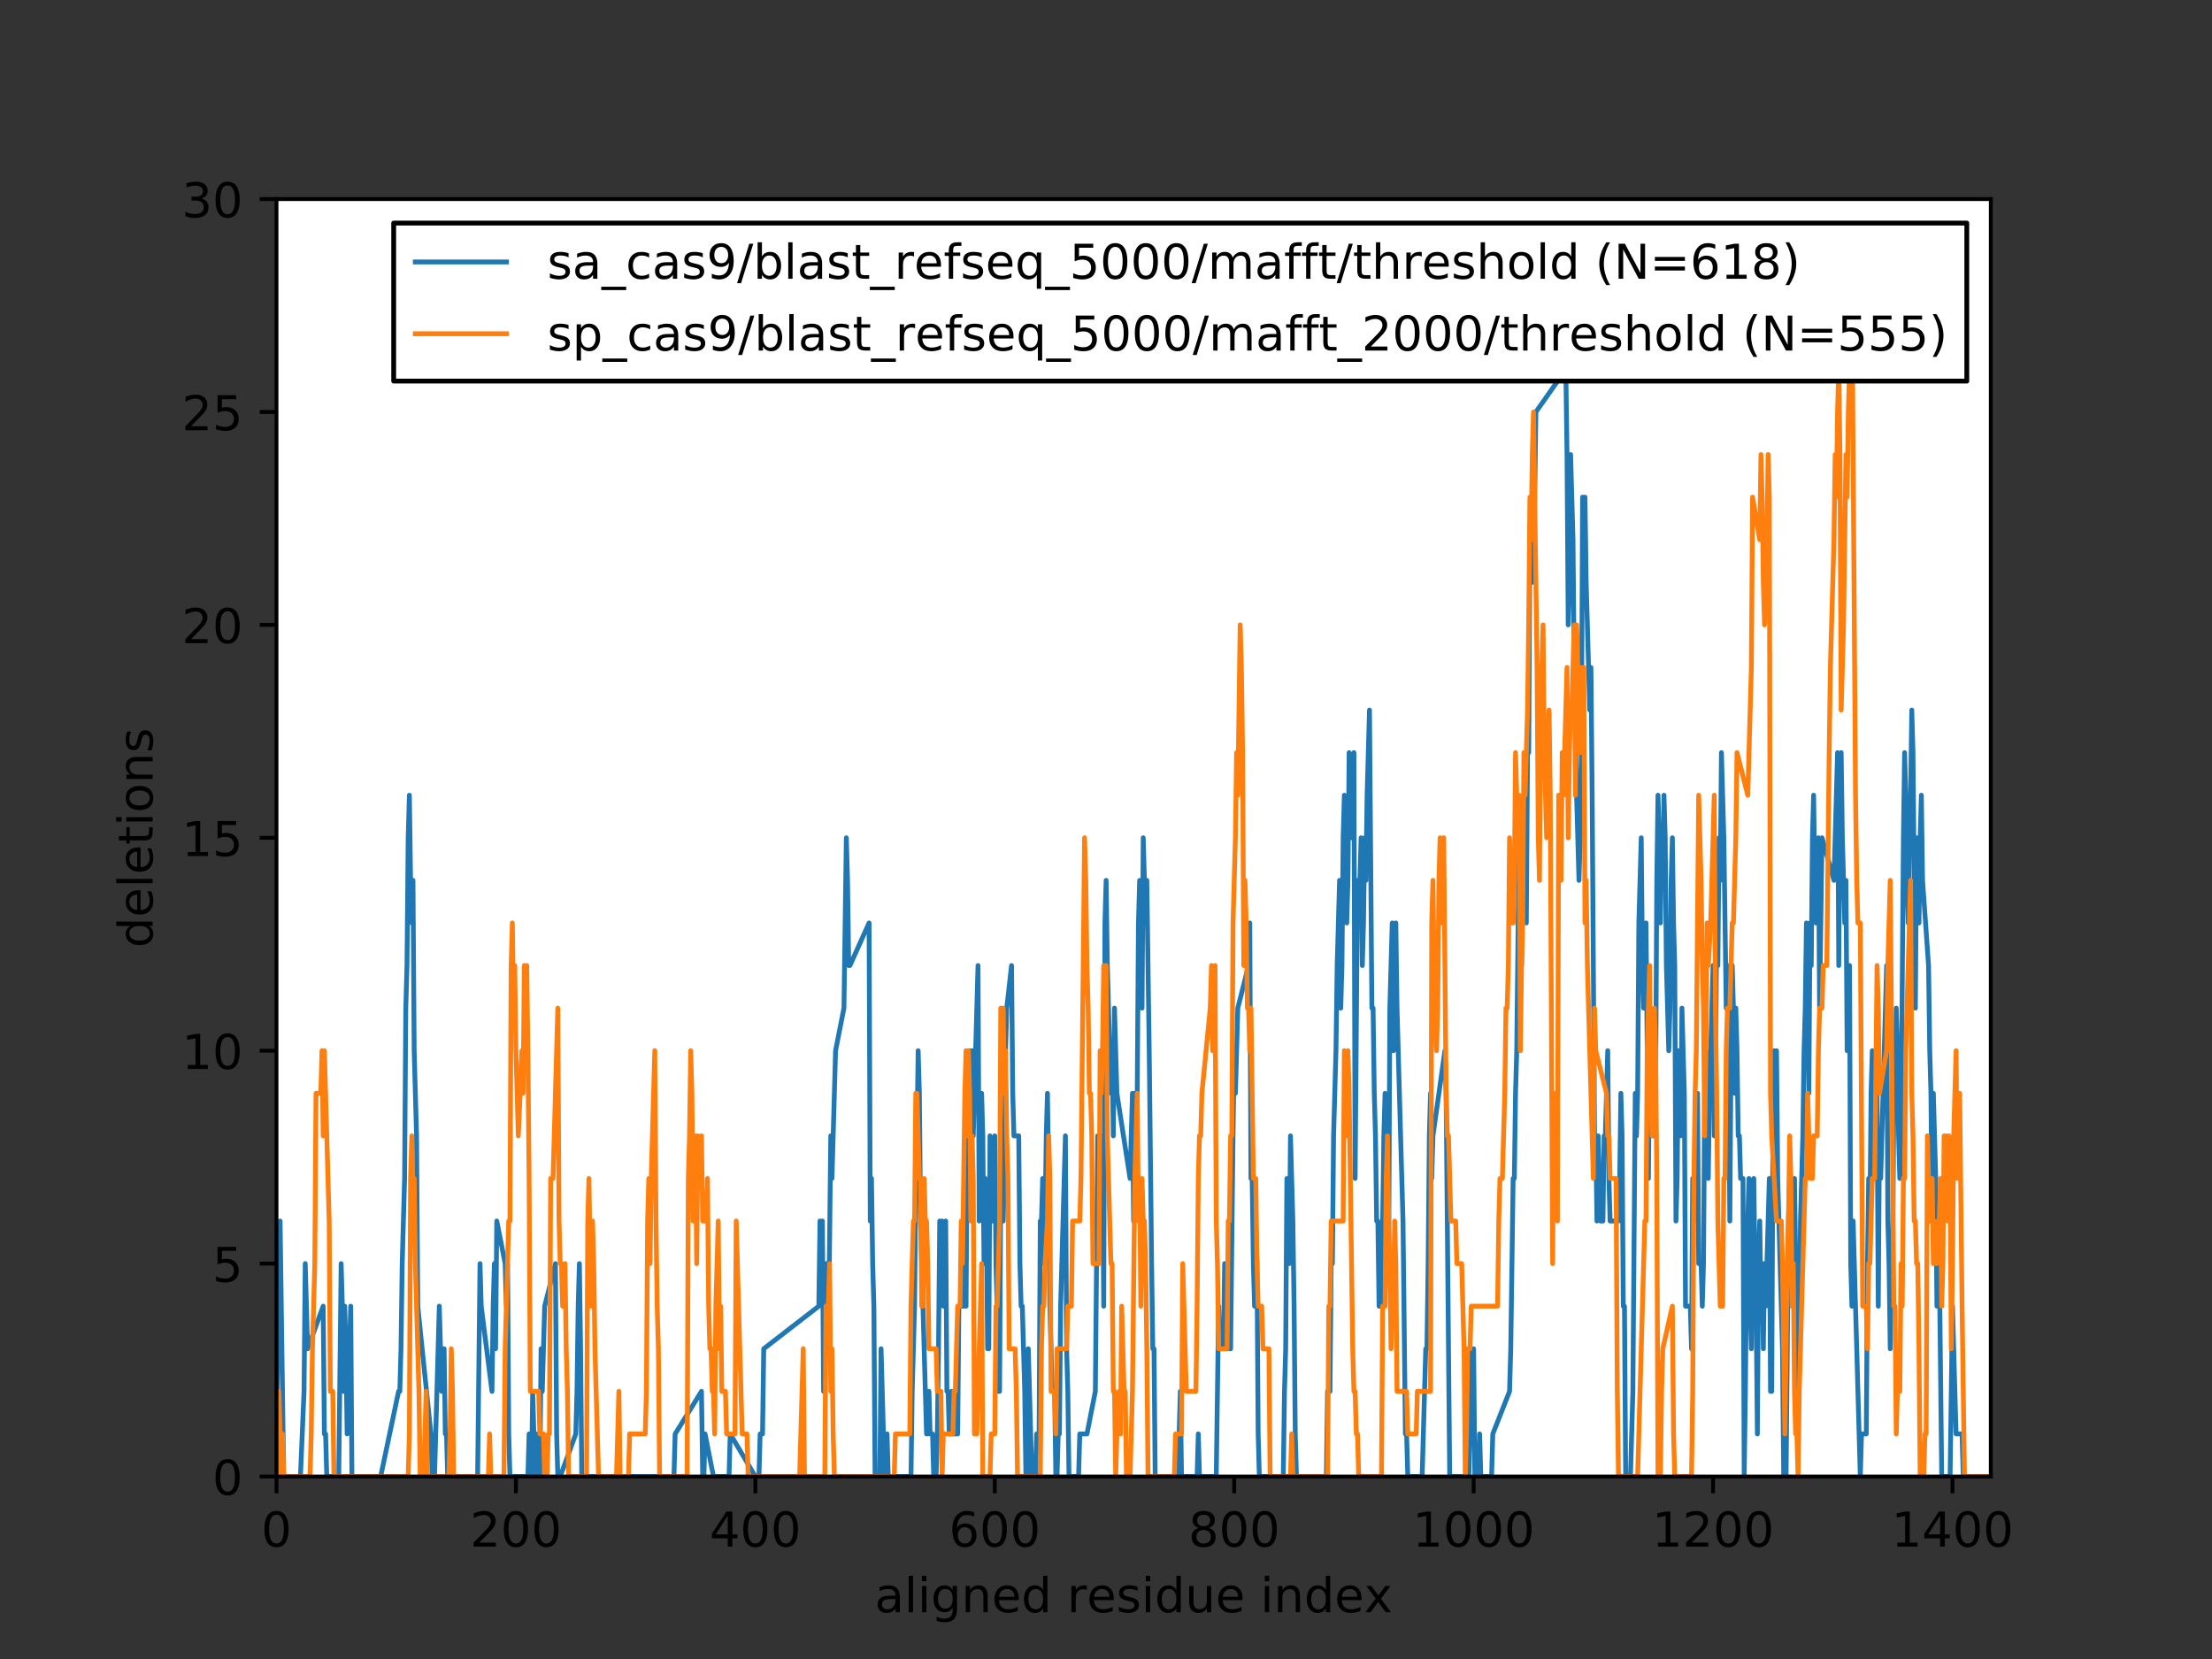 <?xml version="1.0" encoding="utf-8" standalone="no"?>
<!DOCTYPE svg PUBLIC "-//W3C//DTD SVG 1.1//EN"
  "http://www.w3.org/Graphics/SVG/1.1/DTD/svg11.dtd">
<!-- Created with matplotlib (https://matplotlib.org/) -->
<svg height="345.6pt" version="1.1" viewBox="0 0 460.8 345.6" width="460.8pt" xmlns="http://www.w3.org/2000/svg" xmlns:xlink="http://www.w3.org/1999/xlink">
 <rect x="0" y="0" width="460.8" height="345.6" fill="#333333" stroke="none"/>
 <defs>
  <style type="text/css">
*{stroke-linecap:butt;stroke-linejoin:round;}
  </style>
 </defs>
 <g id="figure_1">
  <g id="patch_1">
   <path d="M 0 345.6 
L 460.8 345.6 
L 460.8 0 
L 0 0 
z
" style="fill:none;"/>
  </g>
  <g id="axes_1">
   <g id="patch_2">
    <path d="M 57.6 307.584 
L 414.72 307.584 
L 414.72 41.472 
L 57.6 41.472 
z
" style="fill:#ffffff;"/>
   </g>
   <g id="matplotlib.axis_1">
    <g id="xtick_1">
     <g id="line2d_1">
      <defs>
       <path d="M 0 0 
L 0 3.5 
" id="m2dc55428b0" style="stroke:#000000;stroke-width:0.8;"/>
      </defs>
      <g>
       <use style="stroke:#000000;stroke-width:0.8;" x="57.6" xlink:href="#m2dc55428b0" y="307.584"/>
      </g>
     </g>
     <g id="text_1">
      <!-- 0 -->
      <defs>
       <path d="M 31.781 66.406 
Q 24.172 66.406 20.328 58.906 
Q 16.5 51.422 16.5 36.375 
Q 16.5 21.391 20.328 13.891 
Q 24.172 6.391 31.781 6.391 
Q 39.453 6.391 43.281 13.891 
Q 47.125 21.391 47.125 36.375 
Q 47.125 51.422 43.281 58.906 
Q 39.453 66.406 31.781 66.406 
z
M 31.781 74.219 
Q 44.047 74.219 50.516 64.516 
Q 56.984 54.828 56.984 36.375 
Q 56.984 17.969 50.516 8.266 
Q 44.047 -1.422 31.781 -1.422 
Q 19.531 -1.422 13.062 8.266 
Q 6.594 17.969 6.594 36.375 
Q 6.594 54.828 13.062 64.516 
Q 19.531 74.219 31.781 74.219 
z
" id="DejaVuSans-48"/>
      </defs>
      <g transform="translate(54.419 322.182)scale(0.1 -0.1)">
       <use xlink:href="#DejaVuSans-48"/>
      </g>
     </g>
    </g>
    <g id="xtick_2">
     <g id="line2d_2">
      <g>
       <use style="stroke:#000000;stroke-width:0.8;" x="107.477" xlink:href="#m2dc55428b0" y="307.584"/>
      </g>
     </g>
     <g id="text_2">
      <!-- 200 -->
      <defs>
       <path d="M 19.188 8.297 
L 53.609 8.297 
L 53.609 0 
L 7.328 0 
L 7.328 8.297 
Q 12.938 14.109 22.625 23.891 
Q 32.328 33.688 34.812 36.531 
Q 39.547 41.844 41.422 45.531 
Q 43.312 49.219 43.312 52.781 
Q 43.312 58.594 39.234 62.25 
Q 35.156 65.922 28.609 65.922 
Q 23.969 65.922 18.812 64.312 
Q 13.672 62.703 7.812 59.422 
L 7.812 69.391 
Q 13.766 71.781 18.938 73 
Q 24.125 74.219 28.422 74.219 
Q 39.75 74.219 46.484 68.547 
Q 53.219 62.891 53.219 53.422 
Q 53.219 48.922 51.531 44.891 
Q 49.859 40.875 45.406 35.406 
Q 44.188 33.984 37.641 27.219 
Q 31.109 20.453 19.188 8.297 
z
" id="DejaVuSans-50"/>
      </defs>
      <g transform="translate(97.933 322.182)scale(0.1 -0.1)">
       <use xlink:href="#DejaVuSans-50"/>
       <use x="63.623" xlink:href="#DejaVuSans-48"/>
       <use x="127.246" xlink:href="#DejaVuSans-48"/>
      </g>
     </g>
    </g>
    <g id="xtick_3">
     <g id="line2d_3">
      <g>
       <use style="stroke:#000000;stroke-width:0.8;" x="157.354" xlink:href="#m2dc55428b0" y="307.584"/>
      </g>
     </g>
     <g id="text_3">
      <!-- 400 -->
      <defs>
       <path d="M 37.797 64.312 
L 12.891 25.391 
L 37.797 25.391 
z
M 35.203 72.906 
L 47.609 72.906 
L 47.609 25.391 
L 58.016 25.391 
L 58.016 17.188 
L 47.609 17.188 
L 47.609 0 
L 37.797 0 
L 37.797 17.188 
L 4.891 17.188 
L 4.891 26.703 
z
" id="DejaVuSans-52"/>
      </defs>
      <g transform="translate(147.81 322.182)scale(0.1 -0.1)">
       <use xlink:href="#DejaVuSans-52"/>
       <use x="63.623" xlink:href="#DejaVuSans-48"/>
       <use x="127.246" xlink:href="#DejaVuSans-48"/>
      </g>
     </g>
    </g>
    <g id="xtick_4">
     <g id="line2d_4">
      <g>
       <use style="stroke:#000000;stroke-width:0.8;" x="207.231" xlink:href="#m2dc55428b0" y="307.584"/>
      </g>
     </g>
     <g id="text_4">
      <!-- 600 -->
      <defs>
       <path d="M 33.016 40.375 
Q 26.375 40.375 22.484 35.828 
Q 18.609 31.297 18.609 23.391 
Q 18.609 15.531 22.484 10.953 
Q 26.375 6.391 33.016 6.391 
Q 39.656 6.391 43.531 10.953 
Q 47.406 15.531 47.406 23.391 
Q 47.406 31.297 43.531 35.828 
Q 39.656 40.375 33.016 40.375 
z
M 52.594 71.297 
L 52.594 62.312 
Q 48.875 64.062 45.094 64.984 
Q 41.312 65.922 37.594 65.922 
Q 27.828 65.922 22.672 59.328 
Q 17.531 52.734 16.797 39.406 
Q 19.672 43.656 24.016 45.922 
Q 28.375 48.188 33.594 48.188 
Q 44.578 48.188 50.953 41.516 
Q 57.328 34.859 57.328 23.391 
Q 57.328 12.156 50.688 5.359 
Q 44.047 -1.422 33.016 -1.422 
Q 20.359 -1.422 13.672 8.266 
Q 6.984 17.969 6.984 36.375 
Q 6.984 53.656 15.188 63.938 
Q 23.391 74.219 37.203 74.219 
Q 40.922 74.219 44.703 73.484 
Q 48.484 72.75 52.594 71.297 
z
" id="DejaVuSans-54"/>
      </defs>
      <g transform="translate(197.688 322.182)scale(0.1 -0.1)">
       <use xlink:href="#DejaVuSans-54"/>
       <use x="63.623" xlink:href="#DejaVuSans-48"/>
       <use x="127.246" xlink:href="#DejaVuSans-48"/>
      </g>
     </g>
    </g>
    <g id="xtick_5">
     <g id="line2d_5">
      <g>
       <use style="stroke:#000000;stroke-width:0.8;" x="257.108" xlink:href="#m2dc55428b0" y="307.584"/>
      </g>
     </g>
     <g id="text_5">
      <!-- 800 -->
      <defs>
       <path d="M 31.781 34.625 
Q 24.75 34.625 20.719 30.859 
Q 16.703 27.094 16.703 20.516 
Q 16.703 13.922 20.719 10.156 
Q 24.75 6.391 31.781 6.391 
Q 38.812 6.391 42.859 10.172 
Q 46.922 13.969 46.922 20.516 
Q 46.922 27.094 42.891 30.859 
Q 38.875 34.625 31.781 34.625 
z
M 21.922 38.812 
Q 15.578 40.375 12.031 44.719 
Q 8.5 49.078 8.5 55.328 
Q 8.5 64.062 14.719 69.141 
Q 20.953 74.219 31.781 74.219 
Q 42.672 74.219 48.875 69.141 
Q 55.078 64.062 55.078 55.328 
Q 55.078 49.078 51.531 44.719 
Q 48 40.375 41.703 38.812 
Q 48.828 37.156 52.797 32.312 
Q 56.781 27.484 56.781 20.516 
Q 56.781 9.906 50.312 4.234 
Q 43.844 -1.422 31.781 -1.422 
Q 19.734 -1.422 13.25 4.234 
Q 6.781 9.906 6.781 20.516 
Q 6.781 27.484 10.781 32.312 
Q 14.797 37.156 21.922 38.812 
z
M 18.312 54.391 
Q 18.312 48.734 21.844 45.562 
Q 25.391 42.391 31.781 42.391 
Q 38.141 42.391 41.719 45.562 
Q 45.312 48.734 45.312 54.391 
Q 45.312 60.062 41.719 63.234 
Q 38.141 66.406 31.781 66.406 
Q 25.391 66.406 21.844 63.234 
Q 18.312 60.062 18.312 54.391 
z
" id="DejaVuSans-56"/>
      </defs>
      <g transform="translate(247.565 322.182)scale(0.1 -0.1)">
       <use xlink:href="#DejaVuSans-56"/>
       <use x="63.623" xlink:href="#DejaVuSans-48"/>
       <use x="127.246" xlink:href="#DejaVuSans-48"/>
      </g>
     </g>
    </g>
    <g id="xtick_6">
     <g id="line2d_6">
      <g>
       <use style="stroke:#000000;stroke-width:0.8;" x="306.985" xlink:href="#m2dc55428b0" y="307.584"/>
      </g>
     </g>
     <g id="text_6">
      <!-- 1000 -->
      <defs>
       <path d="M 12.406 8.297 
L 28.516 8.297 
L 28.516 63.922 
L 10.984 60.406 
L 10.984 69.391 
L 28.422 72.906 
L 38.281 72.906 
L 38.281 8.297 
L 54.391 8.297 
L 54.391 0 
L 12.406 0 
z
" id="DejaVuSans-49"/>
      </defs>
      <g transform="translate(294.26 322.182)scale(0.1 -0.1)">
       <use xlink:href="#DejaVuSans-49"/>
       <use x="63.623" xlink:href="#DejaVuSans-48"/>
       <use x="127.246" xlink:href="#DejaVuSans-48"/>
       <use x="190.869" xlink:href="#DejaVuSans-48"/>
      </g>
     </g>
    </g>
    <g id="xtick_7">
     <g id="line2d_7">
      <g>
       <use style="stroke:#000000;stroke-width:0.8;" x="356.863" xlink:href="#m2dc55428b0" y="307.584"/>
      </g>
     </g>
     <g id="text_7">
      <!-- 1200 -->
      <g transform="translate(344.138 322.182)scale(0.1 -0.1)">
       <use xlink:href="#DejaVuSans-49"/>
       <use x="63.623" xlink:href="#DejaVuSans-50"/>
       <use x="127.246" xlink:href="#DejaVuSans-48"/>
       <use x="190.869" xlink:href="#DejaVuSans-48"/>
      </g>
     </g>
    </g>
    <g id="xtick_8">
     <g id="line2d_8">
      <g>
       <use style="stroke:#000000;stroke-width:0.8;" x="406.74" xlink:href="#m2dc55428b0" y="307.584"/>
      </g>
     </g>
     <g id="text_8">
      <!-- 1400 -->
      <g transform="translate(394.015 322.182)scale(0.1 -0.1)">
       <use xlink:href="#DejaVuSans-49"/>
       <use x="63.623" xlink:href="#DejaVuSans-52"/>
       <use x="127.246" xlink:href="#DejaVuSans-48"/>
       <use x="190.869" xlink:href="#DejaVuSans-48"/>
      </g>
     </g>
    </g>
    <g id="text_9">
     <!-- aligned residue index -->
     <defs>
      <path d="M 34.281 27.484 
Q 23.391 27.484 19.188 25 
Q 14.984 22.516 14.984 16.5 
Q 14.984 11.719 18.141 8.906 
Q 21.297 6.109 26.703 6.109 
Q 34.188 6.109 38.703 11.406 
Q 43.219 16.703 43.219 25.484 
L 43.219 27.484 
z
M 52.203 31.203 
L 52.203 0 
L 43.219 0 
L 43.219 8.297 
Q 40.141 3.328 35.547 0.953 
Q 30.953 -1.422 24.312 -1.422 
Q 15.922 -1.422 10.953 3.297 
Q 6 8.016 6 15.922 
Q 6 25.141 12.172 29.828 
Q 18.359 34.516 30.609 34.516 
L 43.219 34.516 
L 43.219 35.406 
Q 43.219 41.609 39.141 45 
Q 35.062 48.391 27.688 48.391 
Q 23 48.391 18.547 47.266 
Q 14.109 46.141 10.016 43.891 
L 10.016 52.203 
Q 14.938 54.109 19.578 55.047 
Q 24.219 56 28.609 56 
Q 40.484 56 46.344 49.844 
Q 52.203 43.703 52.203 31.203 
z
" id="DejaVuSans-97"/>
      <path d="M 9.422 75.984 
L 18.406 75.984 
L 18.406 0 
L 9.422 0 
z
" id="DejaVuSans-108"/>
      <path d="M 9.422 54.688 
L 18.406 54.688 
L 18.406 0 
L 9.422 0 
z
M 9.422 75.984 
L 18.406 75.984 
L 18.406 64.594 
L 9.422 64.594 
z
" id="DejaVuSans-105"/>
      <path d="M 45.406 27.984 
Q 45.406 37.75 41.375 43.109 
Q 37.359 48.484 30.078 48.484 
Q 22.859 48.484 18.828 43.109 
Q 14.797 37.75 14.797 27.984 
Q 14.797 18.266 18.828 12.891 
Q 22.859 7.516 30.078 7.516 
Q 37.359 7.516 41.375 12.891 
Q 45.406 18.266 45.406 27.984 
z
M 54.391 6.781 
Q 54.391 -7.172 48.188 -13.984 
Q 42 -20.797 29.203 -20.797 
Q 24.469 -20.797 20.266 -20.094 
Q 16.062 -19.391 12.109 -17.922 
L 12.109 -9.188 
Q 16.062 -11.328 19.922 -12.344 
Q 23.781 -13.375 27.781 -13.375 
Q 36.625 -13.375 41.016 -8.766 
Q 45.406 -4.156 45.406 5.172 
L 45.406 9.625 
Q 42.625 4.781 38.281 2.391 
Q 33.938 0 27.875 0 
Q 17.828 0 11.672 7.656 
Q 5.516 15.328 5.516 27.984 
Q 5.516 40.672 11.672 48.328 
Q 17.828 56 27.875 56 
Q 33.938 56 38.281 53.609 
Q 42.625 51.219 45.406 46.391 
L 45.406 54.688 
L 54.391 54.688 
z
" id="DejaVuSans-103"/>
      <path d="M 54.891 33.016 
L 54.891 0 
L 45.906 0 
L 45.906 32.719 
Q 45.906 40.484 42.875 44.328 
Q 39.844 48.188 33.797 48.188 
Q 26.516 48.188 22.312 43.547 
Q 18.109 38.922 18.109 30.906 
L 18.109 0 
L 9.078 0 
L 9.078 54.688 
L 18.109 54.688 
L 18.109 46.188 
Q 21.344 51.125 25.703 53.562 
Q 30.078 56 35.797 56 
Q 45.219 56 50.047 50.172 
Q 54.891 44.344 54.891 33.016 
z
" id="DejaVuSans-110"/>
      <path d="M 56.203 29.594 
L 56.203 25.203 
L 14.891 25.203 
Q 15.484 15.922 20.484 11.062 
Q 25.484 6.203 34.422 6.203 
Q 39.594 6.203 44.453 7.469 
Q 49.312 8.734 54.109 11.281 
L 54.109 2.781 
Q 49.266 0.734 44.188 -0.344 
Q 39.109 -1.422 33.891 -1.422 
Q 20.797 -1.422 13.156 6.188 
Q 5.516 13.812 5.516 26.812 
Q 5.516 40.234 12.766 48.109 
Q 20.016 56 32.328 56 
Q 43.359 56 49.781 48.891 
Q 56.203 41.797 56.203 29.594 
z
M 47.219 32.234 
Q 47.125 39.594 43.094 43.984 
Q 39.062 48.391 32.422 48.391 
Q 24.906 48.391 20.391 44.141 
Q 15.875 39.891 15.188 32.172 
z
" id="DejaVuSans-101"/>
      <path d="M 45.406 46.391 
L 45.406 75.984 
L 54.391 75.984 
L 54.391 0 
L 45.406 0 
L 45.406 8.203 
Q 42.578 3.328 38.25 0.953 
Q 33.938 -1.422 27.875 -1.422 
Q 17.969 -1.422 11.734 6.484 
Q 5.516 14.406 5.516 27.297 
Q 5.516 40.188 11.734 48.094 
Q 17.969 56 27.875 56 
Q 33.938 56 38.25 53.625 
Q 42.578 51.266 45.406 46.391 
z
M 14.797 27.297 
Q 14.797 17.391 18.875 11.75 
Q 22.953 6.109 30.078 6.109 
Q 37.203 6.109 41.297 11.75 
Q 45.406 17.391 45.406 27.297 
Q 45.406 37.203 41.297 42.844 
Q 37.203 48.484 30.078 48.484 
Q 22.953 48.484 18.875 42.844 
Q 14.797 37.203 14.797 27.297 
z
" id="DejaVuSans-100"/>
      <path id="DejaVuSans-32"/>
      <path d="M 41.109 46.297 
Q 39.594 47.172 37.812 47.578 
Q 36.031 48 33.891 48 
Q 26.266 48 22.188 43.047 
Q 18.109 38.094 18.109 28.812 
L 18.109 0 
L 9.078 0 
L 9.078 54.688 
L 18.109 54.688 
L 18.109 46.188 
Q 20.953 51.172 25.484 53.578 
Q 30.031 56 36.531 56 
Q 37.453 56 38.578 55.875 
Q 39.703 55.766 41.062 55.516 
z
" id="DejaVuSans-114"/>
      <path d="M 44.281 53.078 
L 44.281 44.578 
Q 40.484 46.531 36.375 47.5 
Q 32.281 48.484 27.875 48.484 
Q 21.188 48.484 17.844 46.438 
Q 14.5 44.391 14.5 40.281 
Q 14.5 37.156 16.891 35.375 
Q 19.281 33.594 26.516 31.984 
L 29.594 31.297 
Q 39.156 29.25 43.188 25.516 
Q 47.219 21.781 47.219 15.094 
Q 47.219 7.469 41.188 3.016 
Q 35.156 -1.422 24.609 -1.422 
Q 20.219 -1.422 15.453 -0.562 
Q 10.688 0.297 5.422 2 
L 5.422 11.281 
Q 10.406 8.688 15.234 7.391 
Q 20.062 6.109 24.812 6.109 
Q 31.156 6.109 34.562 8.281 
Q 37.984 10.453 37.984 14.406 
Q 37.984 18.062 35.516 20.016 
Q 33.062 21.969 24.703 23.781 
L 21.578 24.516 
Q 13.234 26.266 9.516 29.906 
Q 5.812 33.547 5.812 39.891 
Q 5.812 47.609 11.281 51.797 
Q 16.75 56 26.812 56 
Q 31.781 56 36.172 55.266 
Q 40.578 54.547 44.281 53.078 
z
" id="DejaVuSans-115"/>
      <path d="M 8.5 21.578 
L 8.5 54.688 
L 17.484 54.688 
L 17.484 21.922 
Q 17.484 14.156 20.5 10.266 
Q 23.531 6.391 29.594 6.391 
Q 36.859 6.391 41.078 11.031 
Q 45.312 15.672 45.312 23.688 
L 45.312 54.688 
L 54.297 54.688 
L 54.297 0 
L 45.312 0 
L 45.312 8.406 
Q 42.047 3.422 37.719 1 
Q 33.406 -1.422 27.688 -1.422 
Q 18.266 -1.422 13.375 4.438 
Q 8.5 10.297 8.5 21.578 
z
M 31.109 56 
z
" id="DejaVuSans-117"/>
      <path d="M 54.891 54.688 
L 35.109 28.078 
L 55.906 0 
L 45.312 0 
L 29.391 21.484 
L 13.484 0 
L 2.875 0 
L 24.125 28.609 
L 4.688 54.688 
L 15.281 54.688 
L 29.781 35.203 
L 44.281 54.688 
z
" id="DejaVuSans-120"/>
     </defs>
     <g transform="translate(182.235 335.861)scale(0.1 -0.1)">
      <use xlink:href="#DejaVuSans-97"/>
      <use x="61.279" xlink:href="#DejaVuSans-108"/>
      <use x="89.062" xlink:href="#DejaVuSans-105"/>
      <use x="116.846" xlink:href="#DejaVuSans-103"/>
      <use x="180.322" xlink:href="#DejaVuSans-110"/>
      <use x="243.701" xlink:href="#DejaVuSans-101"/>
      <use x="305.225" xlink:href="#DejaVuSans-100"/>
      <use x="368.701" xlink:href="#DejaVuSans-32"/>
      <use x="400.488" xlink:href="#DejaVuSans-114"/>
      <use x="441.57" xlink:href="#DejaVuSans-101"/>
      <use x="503.094" xlink:href="#DejaVuSans-115"/>
      <use x="555.193" xlink:href="#DejaVuSans-105"/>
      <use x="582.977" xlink:href="#DejaVuSans-100"/>
      <use x="646.453" xlink:href="#DejaVuSans-117"/>
      <use x="709.832" xlink:href="#DejaVuSans-101"/>
      <use x="771.355" xlink:href="#DejaVuSans-32"/>
      <use x="803.143" xlink:href="#DejaVuSans-105"/>
      <use x="830.926" xlink:href="#DejaVuSans-110"/>
      <use x="894.305" xlink:href="#DejaVuSans-100"/>
      <use x="957.781" xlink:href="#DejaVuSans-101"/>
      <use x="1019.289" xlink:href="#DejaVuSans-120"/>
     </g>
    </g>
   </g>
   <g id="matplotlib.axis_2">
    <g id="ytick_1">
     <g id="line2d_9">
      <defs>
       <path d="M 0 0 
L -3.5 0 
" id="mccb76721ee" style="stroke:#000000;stroke-width:0.8;"/>
      </defs>
      <g>
       <use style="stroke:#000000;stroke-width:0.8;" x="57.6" xlink:href="#mccb76721ee" y="307.584"/>
      </g>
     </g>
     <g id="text_10">
      <!-- 0 -->
      <g transform="translate(44.237 311.383)scale(0.1 -0.1)">
       <use xlink:href="#DejaVuSans-48"/>
      </g>
     </g>
    </g>
    <g id="ytick_2">
     <g id="line2d_10">
      <g>
       <use style="stroke:#000000;stroke-width:0.8;" x="57.6" xlink:href="#mccb76721ee" y="263.232"/>
      </g>
     </g>
     <g id="text_11">
      <!-- 5 -->
      <defs>
       <path d="M 10.797 72.906 
L 49.516 72.906 
L 49.516 64.594 
L 19.828 64.594 
L 19.828 46.734 
Q 21.969 47.469 24.109 47.828 
Q 26.266 48.188 28.422 48.188 
Q 40.625 48.188 47.75 41.5 
Q 54.891 34.812 54.891 23.391 
Q 54.891 11.625 47.562 5.094 
Q 40.234 -1.422 26.906 -1.422 
Q 22.312 -1.422 17.547 -0.641 
Q 12.797 0.141 7.719 1.703 
L 7.719 11.625 
Q 12.109 9.234 16.797 8.062 
Q 21.484 6.891 26.703 6.891 
Q 35.156 6.891 40.078 11.328 
Q 45.016 15.766 45.016 23.391 
Q 45.016 31 40.078 35.438 
Q 35.156 39.891 26.703 39.891 
Q 22.75 39.891 18.812 39.016 
Q 14.891 38.141 10.797 36.281 
z
" id="DejaVuSans-53"/>
      </defs>
      <g transform="translate(44.237 267.031)scale(0.1 -0.1)">
       <use xlink:href="#DejaVuSans-53"/>
      </g>
     </g>
    </g>
    <g id="ytick_3">
     <g id="line2d_11">
      <g>
       <use style="stroke:#000000;stroke-width:0.8;" x="57.6" xlink:href="#mccb76721ee" y="218.88"/>
      </g>
     </g>
     <g id="text_12">
      <!-- 10 -->
      <g transform="translate(37.875 222.679)scale(0.1 -0.1)">
       <use xlink:href="#DejaVuSans-49"/>
       <use x="63.623" xlink:href="#DejaVuSans-48"/>
      </g>
     </g>
    </g>
    <g id="ytick_4">
     <g id="line2d_12">
      <g>
       <use style="stroke:#000000;stroke-width:0.8;" x="57.6" xlink:href="#mccb76721ee" y="174.528"/>
      </g>
     </g>
     <g id="text_13">
      <!-- 15 -->
      <g transform="translate(37.875 178.327)scale(0.1 -0.1)">
       <use xlink:href="#DejaVuSans-49"/>
       <use x="63.623" xlink:href="#DejaVuSans-53"/>
      </g>
     </g>
    </g>
    <g id="ytick_5">
     <g id="line2d_13">
      <g>
       <use style="stroke:#000000;stroke-width:0.8;" x="57.6" xlink:href="#mccb76721ee" y="130.176"/>
      </g>
     </g>
     <g id="text_14">
      <!-- 20 -->
      <g transform="translate(37.875 133.975)scale(0.1 -0.1)">
       <use xlink:href="#DejaVuSans-50"/>
       <use x="63.623" xlink:href="#DejaVuSans-48"/>
      </g>
     </g>
    </g>
    <g id="ytick_6">
     <g id="line2d_14">
      <g>
       <use style="stroke:#000000;stroke-width:0.8;" x="57.6" xlink:href="#mccb76721ee" y="85.824"/>
      </g>
     </g>
     <g id="text_15">
      <!-- 25 -->
      <g transform="translate(37.875 89.623)scale(0.1 -0.1)">
       <use xlink:href="#DejaVuSans-50"/>
       <use x="63.623" xlink:href="#DejaVuSans-53"/>
      </g>
     </g>
    </g>
    <g id="ytick_7">
     <g id="line2d_15">
      <g>
       <use style="stroke:#000000;stroke-width:0.8;" x="57.6" xlink:href="#mccb76721ee" y="41.472"/>
      </g>
     </g>
     <g id="text_16">
      <!-- 30 -->
      <defs>
       <path d="M 40.578 39.312 
Q 47.656 37.797 51.625 33 
Q 55.609 28.219 55.609 21.188 
Q 55.609 10.406 48.188 4.484 
Q 40.766 -1.422 27.094 -1.422 
Q 22.516 -1.422 17.656 -0.516 
Q 12.797 0.391 7.625 2.203 
L 7.625 11.719 
Q 11.719 9.328 16.594 8.109 
Q 21.484 6.891 26.812 6.891 
Q 36.078 6.891 40.938 10.547 
Q 45.797 14.203 45.797 21.188 
Q 45.797 27.641 41.281 31.266 
Q 36.766 34.906 28.719 34.906 
L 20.219 34.906 
L 20.219 43.016 
L 29.109 43.016 
Q 36.375 43.016 40.234 45.922 
Q 44.094 48.828 44.094 54.297 
Q 44.094 59.906 40.109 62.906 
Q 36.141 65.922 28.719 65.922 
Q 24.656 65.922 20.016 65.031 
Q 15.375 64.156 9.812 62.312 
L 9.812 71.094 
Q 15.438 72.656 20.344 73.438 
Q 25.25 74.219 29.594 74.219 
Q 40.828 74.219 47.359 69.109 
Q 53.906 64.016 53.906 55.328 
Q 53.906 49.266 50.438 45.094 
Q 46.969 40.922 40.578 39.312 
z
" id="DejaVuSans-51"/>
      </defs>
      <g transform="translate(37.875 45.271)scale(0.1 -0.1)">
       <use xlink:href="#DejaVuSans-51"/>
       <use x="63.623" xlink:href="#DejaVuSans-48"/>
      </g>
     </g>
    </g>
    <g id="text_17">
     <!-- deletions -->
     <defs>
      <path d="M 18.312 70.219 
L 18.312 54.688 
L 36.812 54.688 
L 36.812 47.703 
L 18.312 47.703 
L 18.312 18.016 
Q 18.312 11.328 20.141 9.422 
Q 21.969 7.516 27.594 7.516 
L 36.812 7.516 
L 36.812 0 
L 27.594 0 
Q 17.188 0 13.234 3.875 
Q 9.281 7.766 9.281 18.016 
L 9.281 47.703 
L 2.688 47.703 
L 2.688 54.688 
L 9.281 54.688 
L 9.281 70.219 
z
" id="DejaVuSans-116"/>
      <path d="M 30.609 48.391 
Q 23.391 48.391 19.188 42.75 
Q 14.984 37.109 14.984 27.297 
Q 14.984 17.484 19.156 11.844 
Q 23.344 6.203 30.609 6.203 
Q 37.797 6.203 41.984 11.859 
Q 46.188 17.531 46.188 27.297 
Q 46.188 37.016 41.984 42.703 
Q 37.797 48.391 30.609 48.391 
z
M 30.609 56 
Q 42.328 56 49.016 48.375 
Q 55.719 40.766 55.719 27.297 
Q 55.719 13.875 49.016 6.219 
Q 42.328 -1.422 30.609 -1.422 
Q 18.844 -1.422 12.172 6.219 
Q 5.516 13.875 5.516 27.297 
Q 5.516 40.766 12.172 48.375 
Q 18.844 56 30.609 56 
z
" id="DejaVuSans-111"/>
     </defs>
     <g transform="translate(31.795 197.426)rotate(-90)scale(0.1 -0.1)">
      <use xlink:href="#DejaVuSans-100"/>
      <use x="63.477" xlink:href="#DejaVuSans-101"/>
      <use x="125" xlink:href="#DejaVuSans-108"/>
      <use x="152.783" xlink:href="#DejaVuSans-101"/>
      <use x="214.307" xlink:href="#DejaVuSans-116"/>
      <use x="253.516" xlink:href="#DejaVuSans-105"/>
      <use x="281.299" xlink:href="#DejaVuSans-111"/>
      <use x="342.48" xlink:href="#DejaVuSans-110"/>
      <use x="405.859" xlink:href="#DejaVuSans-115"/>
     </g>
    </g>
   </g>
   <g id="line2d_16">
    <path clip-path="url(#p4ff32696cb)" d="M 57.6 298.714 
L 58.099 263.232 
L 58.348 254.362 
L 59.096 307.584 
L 62.588 307.584 
L 63.336 289.843 
L 63.585 263.232 
L 64.084 280.973 
L 67.326 272.102 
L 67.575 298.714 
L 67.825 298.714 
L 68.074 307.584 
L 70.568 307.584 
L 71.067 263.232 
L 71.316 272.102 
L 71.566 289.843 
L 71.815 272.102 
L 72.064 280.973 
L 72.314 298.714 
L 73.062 272.102 
L 73.311 307.584 
L 79.297 307.584 
L 83.037 289.843 
L 83.287 289.843 
L 83.536 280.973 
L 83.785 263.232 
L 84.284 245.491 
L 84.534 210.01 
L 84.783 201.139 
L 85.032 174.528 
L 85.282 165.658 
L 85.531 183.398 
L 85.781 192.269 
L 86.03 183.398 
L 86.279 218.88 
L 86.778 236.621 
L 87.027 272.102 
L 89.771 298.714 
L 90.02 307.584 
L 90.519 307.584 
L 91.516 272.102 
L 92.015 289.843 
L 92.265 289.843 
L 92.514 280.973 
L 92.763 298.714 
L 93.013 298.714 
L 93.262 307.584 
L 93.512 307.584 
L 93.761 298.714 
L 94.01 307.584 
L 99.497 307.584 
L 99.996 263.232 
L 100.245 272.102 
L 102.489 289.843 
L 102.739 272.102 
L 102.988 263.232 
L 103.238 280.973 
L 103.487 254.362 
L 105.233 263.232 
L 105.482 272.102 
L 105.731 263.232 
L 105.981 298.714 
L 106.23 307.584 
L 109.971 307.584 
L 110.22 298.714 
L 110.47 307.584 
L 110.719 307.584 
L 110.968 289.843 
L 111.467 307.584 
L 111.717 298.714 
L 111.966 307.584 
L 112.465 307.584 
L 112.714 280.973 
L 112.964 289.843 
L 113.462 272.102 
L 115.707 263.232 
L 115.956 298.714 
L 116.206 307.584 
L 116.704 307.584 
L 119.946 298.714 
L 120.196 289.843 
L 120.445 272.102 
L 120.695 263.232 
L 120.944 280.973 
L 121.193 307.584 
L 140.396 307.584 
L 140.645 298.714 
L 146.132 289.843 
L 146.381 307.584 
L 146.631 307.584 
L 146.88 298.714 
L 148.626 307.584 
L 151.868 307.584 
L 152.117 298.714 
L 157.354 307.584 
L 158.102 307.584 
L 158.352 298.714 
L 158.851 298.714 
L 159.1 280.973 
L 170.572 272.102 
L 170.821 254.362 
L 171.07 263.232 
L 171.32 254.362 
L 171.569 289.843 
L 172.068 263.232 
L 172.567 280.973 
L 173.065 236.621 
L 173.315 245.491 
L 174.063 218.88 
L 175.809 210.01 
L 176.307 174.528 
L 176.557 183.398 
L 176.806 201.139 
L 177.056 201.139 
L 181.046 192.269 
L 181.295 254.362 
L 181.545 245.491 
L 181.794 263.232 
L 182.043 272.102 
L 182.293 307.584 
L 183.29 307.584 
L 183.54 280.973 
L 184.288 307.584 
L 184.537 307.584 
L 184.787 298.714 
L 185.036 307.584 
L 189.774 307.584 
L 190.024 289.843 
L 190.522 272.102 
L 190.772 245.491 
L 191.021 236.621 
L 191.271 218.88 
L 191.52 227.75 
L 191.769 254.362 
L 193.016 298.714 
L 193.266 298.714 
L 193.515 289.843 
L 193.764 298.714 
L 194.263 298.714 
L 194.513 307.584 
L 195.011 307.584 
L 195.261 298.714 
L 195.51 280.973 
L 195.76 254.362 
L 196.009 263.232 
L 196.258 254.362 
L 196.508 272.102 
L 197.006 254.362 
L 197.256 289.843 
L 197.505 289.843 
L 197.755 298.714 
L 198.004 298.714 
L 198.253 289.843 
L 198.503 298.714 
L 199.5 298.714 
L 199.75 272.102 
L 200.747 272.102 
L 200.997 263.232 
L 201.246 272.102 
L 201.495 236.621 
L 201.745 245.491 
L 201.994 218.88 
L 202.244 227.75 
L 202.493 218.88 
L 202.742 236.621 
L 203.74 201.139 
L 203.989 254.362 
L 204.239 245.491 
L 204.488 227.75 
L 204.737 236.621 
L 204.987 263.232 
L 205.236 245.491 
L 205.486 254.362 
L 205.735 280.973 
L 205.984 280.973 
L 206.234 236.621 
L 206.733 254.362 
L 207.231 236.621 
L 207.481 263.232 
L 207.73 272.102 
L 207.979 289.843 
L 208.229 289.843 
L 208.478 245.491 
L 208.728 236.621 
L 208.977 254.362 
L 209.226 245.491 
L 209.476 218.88 
L 209.725 210.01 
L 210.723 201.139 
L 210.972 227.75 
L 211.221 236.621 
L 212.219 236.621 
L 212.468 263.232 
L 212.718 272.102 
L 212.967 272.102 
L 213.466 289.843 
L 213.715 307.584 
L 213.965 307.584 
L 214.214 280.973 
L 214.962 307.584 
L 215.71 307.584 
L 215.96 298.714 
L 216.459 298.714 
L 216.708 254.362 
L 216.957 254.362 
L 217.207 245.491 
L 217.456 263.232 
L 217.705 254.362 
L 217.955 236.621 
L 218.204 227.75 
L 218.454 245.491 
L 218.703 272.102 
L 219.202 289.843 
L 219.701 289.843 
L 219.95 307.584 
L 220.199 307.584 
L 220.449 298.714 
L 220.698 298.714 
L 220.947 272.102 
L 221.945 236.621 
L 222.194 280.973 
L 222.444 289.843 
L 222.693 307.584 
L 224.688 307.584 
L 224.938 298.714 
L 226.434 298.714 
L 228.18 289.843 
L 228.678 236.621 
L 229.177 254.362 
L 229.676 236.621 
L 229.925 272.102 
L 230.175 192.269 
L 230.424 183.398 
L 230.674 201.139 
L 231.422 227.75 
L 231.671 218.88 
L 231.92 236.621 
L 232.17 210.01 
L 232.669 227.75 
L 235.412 245.491 
L 235.911 227.75 
L 236.16 254.362 
L 236.409 227.75 
L 236.659 236.621 
L 236.908 227.75 
L 237.158 192.269 
L 237.407 183.398 
L 237.656 201.139 
L 237.906 210.01 
L 238.155 174.528 
L 238.654 192.269 
L 238.903 183.398 
L 239.402 218.88 
L 239.901 263.232 
L 240.15 280.973 
L 240.4 280.973 
L 240.649 307.584 
L 245.387 307.584 
L 245.886 289.843 
L 246.135 307.584 
L 249.377 307.584 
L 249.627 298.714 
L 249.876 307.584 
L 253.368 307.584 
L 253.866 272.102 
L 254.116 280.973 
L 254.864 280.973 
L 255.113 263.232 
L 255.612 280.973 
L 256.36 280.973 
L 256.859 236.621 
L 257.108 218.88 
L 257.358 227.75 
L 257.857 210.01 
L 260.101 201.139 
L 260.35 192.269 
L 260.6 245.491 
L 260.849 245.491 
L 261.099 263.232 
L 261.348 272.102 
L 261.597 254.362 
L 261.847 263.232 
L 262.096 298.714 
L 262.345 307.584 
L 267.333 307.584 
L 267.583 289.843 
L 267.832 280.973 
L 268.081 245.491 
L 268.58 263.232 
L 268.829 236.621 
L 269.328 254.362 
L 269.578 272.102 
L 269.827 298.714 
L 270.076 307.584 
L 276.311 307.584 
L 276.56 289.843 
L 277.059 289.843 
L 277.309 263.232 
L 277.558 263.232 
L 277.807 236.621 
L 278.306 218.88 
L 278.556 201.139 
L 279.054 183.398 
L 279.304 210.01 
L 279.553 201.139 
L 279.802 174.528 
L 280.052 165.658 
L 280.301 183.398 
L 280.551 192.269 
L 280.8 183.398 
L 281.049 156.787 
L 281.548 174.528 
L 282.047 156.787 
L 282.296 245.491 
L 282.795 183.398 
L 283.044 192.269 
L 283.543 174.528 
L 283.793 201.139 
L 284.042 192.269 
L 284.291 174.528 
L 284.541 183.398 
L 284.79 165.658 
L 285.289 147.917 
L 285.788 210.01 
L 286.037 210.01 
L 286.286 227.75 
L 286.536 236.621 
L 286.785 254.362 
L 287.035 254.362 
L 287.284 272.102 
L 287.783 272.102 
L 288.282 236.621 
L 288.531 227.75 
L 288.78 245.491 
L 289.03 236.621 
L 289.279 263.232 
L 289.528 210.01 
L 290.027 192.269 
L 290.277 218.88 
L 290.526 201.139 
L 290.775 192.269 
L 291.025 210.01 
L 292.272 254.362 
L 292.771 298.714 
L 293.02 298.714 
L 293.269 307.584 
L 296.262 307.584 
L 297.01 280.973 
L 297.259 280.973 
L 297.509 263.232 
L 297.758 236.621 
L 298.008 227.75 
L 298.257 245.491 
L 298.506 236.621 
L 301 218.88 
L 301.25 227.75 
L 301.998 307.584 
L 305.988 307.584 
L 306.237 298.714 
L 306.487 280.973 
L 306.736 289.843 
L 306.985 280.973 
L 307.235 307.584 
L 307.983 307.584 
L 308.232 298.714 
L 308.482 307.584 
L 310.726 307.584 
L 310.976 298.714 
L 314.467 289.843 
L 314.716 280.973 
L 315.215 245.491 
L 315.465 245.491 
L 315.714 227.75 
L 315.963 218.88 
L 316.462 174.528 
L 316.712 183.398 
L 316.961 201.139 
L 317.46 165.658 
L 317.709 174.528 
L 317.958 192.269 
L 318.208 156.787 
L 318.457 156.787 
L 318.707 112.435 
L 318.956 103.565 
L 319.205 121.306 
L 319.704 103.565 
L 319.954 85.824 
L 326.188 76.954 
L 326.438 94.694 
L 326.687 130.176 
L 326.936 121.306 
L 327.186 94.694 
L 327.684 112.435 
L 327.934 139.046 
L 328.183 147.917 
L 328.433 165.658 
L 328.931 183.398 
L 329.181 174.528 
L 329.43 156.787 
L 329.68 103.565 
L 329.929 112.435 
L 330.178 103.565 
L 330.428 121.306 
L 331.176 147.917 
L 331.425 139.046 
L 331.675 165.658 
L 332.173 236.621 
L 332.423 236.621 
L 332.672 254.362 
L 332.922 236.621 
L 333.42 254.362 
L 333.919 254.362 
L 334.168 236.621 
L 334.418 236.621 
L 334.917 218.88 
L 335.166 245.491 
L 335.415 254.362 
L 337.161 254.362 
L 337.411 245.491 
L 337.66 227.75 
L 337.909 236.621 
L 338.159 272.102 
L 338.408 272.102 
L 338.657 307.584 
L 339.655 307.584 
L 340.154 289.843 
L 340.653 227.75 
L 340.902 236.621 
L 341.151 227.75 
L 341.401 192.269 
L 341.899 174.528 
L 342.149 201.139 
L 342.398 210.01 
L 342.897 192.269 
L 343.396 245.491 
L 343.645 218.88 
L 343.895 227.75 
L 344.144 218.88 
L 344.393 236.621 
L 344.643 218.88 
L 344.892 227.75 
L 345.141 183.398 
L 345.391 165.658 
L 345.64 174.528 
L 345.89 192.269 
L 346.139 174.528 
L 346.388 183.398 
L 346.638 165.658 
L 346.887 174.528 
L 347.137 201.139 
L 347.635 218.88 
L 347.885 210.01 
L 348.134 183.398 
L 348.383 174.528 
L 348.633 192.269 
L 348.882 201.139 
L 349.132 254.362 
L 349.381 245.491 
L 349.63 218.88 
L 350.129 236.621 
L 350.379 210.01 
L 350.877 227.75 
L 351.127 272.102 
L 352.124 272.102 
L 352.374 280.973 
L 352.623 245.491 
L 352.872 254.362 
L 353.621 227.75 
L 353.87 263.232 
L 354.369 263.232 
L 354.618 272.102 
L 354.867 263.232 
L 355.117 227.75 
L 355.366 218.88 
L 355.616 236.621 
L 355.865 245.491 
L 356.114 227.75 
L 356.863 201.139 
L 357.112 236.621 
L 357.361 227.75 
L 357.611 192.269 
L 357.86 201.139 
L 358.109 174.528 
L 358.359 183.398 
L 358.608 156.787 
L 359.107 174.528 
L 359.606 210.01 
L 359.855 201.139 
L 360.105 218.88 
L 360.354 254.362 
L 360.603 218.88 
L 360.853 201.139 
L 361.102 210.01 
L 361.352 227.75 
L 361.601 210.01 
L 361.85 218.88 
L 362.1 236.621 
L 362.349 236.621 
L 362.598 245.491 
L 363.097 245.491 
L 363.347 307.584 
L 363.596 289.843 
L 363.845 263.232 
L 364.344 245.491 
L 364.594 272.102 
L 364.843 280.973 
L 365.092 254.362 
L 365.342 245.491 
L 365.591 263.232 
L 365.84 272.102 
L 366.09 298.714 
L 366.339 263.232 
L 366.589 254.362 
L 366.838 272.102 
L 367.087 263.232 
L 367.337 280.973 
L 367.586 263.232 
L 367.836 272.102 
L 368.584 245.491 
L 368.833 289.843 
L 369.082 289.843 
L 369.332 236.621 
L 369.581 218.88 
L 369.831 227.75 
L 370.08 218.88 
L 370.329 245.491 
L 371.327 280.973 
L 371.576 307.584 
L 372.075 307.584 
L 372.574 254.362 
L 372.823 245.491 
L 373.073 263.232 
L 373.322 272.102 
L 373.571 254.362 
L 373.821 245.491 
L 374.32 280.973 
L 374.569 289.843 
L 374.818 280.973 
L 375.068 254.362 
L 375.566 236.621 
L 375.816 218.88 
L 376.065 210.01 
L 376.315 192.269 
L 376.564 201.139 
L 376.813 227.75 
L 377.063 192.269 
L 377.312 201.139 
L 377.562 174.528 
L 377.811 165.658 
L 378.06 183.398 
L 378.31 192.269 
L 378.808 174.528 
L 379.058 210.01 
L 379.557 174.528 
L 382.051 183.398 
L 382.799 156.787 
L 383.048 201.139 
L 383.297 165.658 
L 383.547 156.787 
L 383.796 174.528 
L 384.295 192.269 
L 384.544 183.398 
L 384.794 218.88 
L 385.293 201.139 
L 385.542 263.232 
L 385.791 272.102 
L 386.041 254.362 
L 387.537 307.584 
L 387.786 298.714 
L 388.784 298.714 
L 389.033 263.232 
L 389.283 245.491 
L 389.532 254.362 
L 389.781 227.75 
L 390.031 218.88 
L 390.28 236.621 
L 390.53 245.491 
L 391.028 227.75 
L 391.278 272.102 
L 391.527 236.621 
L 391.777 245.491 
L 393.023 201.139 
L 393.273 254.362 
L 393.522 263.232 
L 393.772 280.973 
L 394.021 263.232 
L 394.27 263.232 
L 394.52 227.75 
L 394.769 227.75 
L 395.019 210.01 
L 395.268 218.88 
L 395.517 236.621 
L 395.767 245.491 
L 396.016 236.621 
L 396.515 174.528 
L 396.764 156.787 
L 397.014 165.658 
L 397.263 183.398 
L 397.512 192.269 
L 397.762 174.528 
L 398.011 165.658 
L 398.261 147.917 
L 398.51 156.787 
L 399.009 210.01 
L 399.258 174.528 
L 399.757 192.269 
L 400.006 174.528 
L 400.256 165.658 
L 400.505 183.398 
L 401.752 201.139 
L 402.001 218.88 
L 402.251 227.75 
L 402.5 254.362 
L 402.749 227.75 
L 403.248 245.491 
L 403.498 272.102 
L 403.747 254.362 
L 403.996 263.232 
L 404.495 307.584 
L 406.241 307.584 
L 406.74 272.102 
L 407.488 298.714 
L 408.735 298.714 
L 408.984 307.584 
L 414.72 307.584 
L 414.72 307.584 
" style="fill:none;stroke:#1f77b4;"/>
   </g>
   <g id="line2d_17">
    <path clip-path="url(#p4ff32696cb)" d="M 57.6 307.584 
L 57.849 307.584 
L 58.099 289.843 
L 58.598 307.584 
L 58.847 298.714 
L 59.096 307.584 
L 64.583 307.584 
L 64.832 298.714 
L 65.082 280.973 
L 65.58 263.232 
L 65.83 227.75 
L 66.827 227.75 
L 67.077 218.88 
L 67.326 236.621 
L 67.575 218.88 
L 68.573 254.362 
L 68.822 289.843 
L 69.321 289.843 
L 69.571 307.584 
L 85.032 307.584 
L 85.282 298.714 
L 85.531 245.491 
L 85.781 236.621 
L 86.03 254.362 
L 86.279 245.491 
L 86.529 263.232 
L 87.277 289.843 
L 87.526 307.584 
L 88.274 307.584 
L 88.773 289.843 
L 89.023 307.584 
L 93.512 307.584 
L 93.761 298.714 
L 94.01 280.973 
L 94.26 289.843 
L 94.509 307.584 
L 101.741 307.584 
L 101.991 298.714 
L 102.24 307.584 
L 104.983 307.584 
L 105.233 280.973 
L 105.981 254.362 
L 106.23 254.362 
L 106.48 201.139 
L 106.729 192.269 
L 106.978 210.01 
L 107.228 201.139 
L 107.477 218.88 
L 107.976 236.621 
L 108.724 218.88 
L 108.973 227.75 
L 109.223 201.139 
L 109.472 210.01 
L 109.722 201.139 
L 109.971 218.88 
L 110.22 245.491 
L 110.47 289.843 
L 112.215 289.843 
L 112.465 298.714 
L 113.213 298.714 
L 113.462 307.584 
L 113.961 307.584 
L 114.211 298.714 
L 114.46 298.714 
L 114.709 245.491 
L 115.208 245.491 
L 116.206 210.01 
L 116.455 254.362 
L 116.704 263.232 
L 116.954 263.232 
L 117.203 272.102 
L 117.453 272.102 
L 117.702 263.232 
L 117.951 280.973 
L 118.201 289.843 
L 118.45 307.584 
L 122.191 307.584 
L 122.44 254.362 
L 122.69 245.491 
L 122.939 263.232 
L 123.188 272.102 
L 123.438 254.362 
L 123.687 263.232 
L 123.937 280.973 
L 124.685 307.584 
L 128.425 307.584 
L 128.924 289.843 
L 129.174 307.584 
L 130.919 307.584 
L 131.169 298.714 
L 134.411 298.714 
L 134.66 289.843 
L 134.909 254.362 
L 135.159 245.491 
L 135.408 263.232 
L 135.658 245.491 
L 136.406 218.88 
L 136.655 254.362 
L 136.905 272.102 
L 137.154 280.973 
L 137.403 307.584 
L 143.139 307.584 
L 143.389 245.491 
L 143.638 236.621 
L 143.887 218.88 
L 144.137 227.75 
L 144.386 254.362 
L 144.885 236.621 
L 145.134 263.232 
L 145.384 236.621 
L 145.633 245.491 
L 145.882 245.491 
L 146.132 236.621 
L 146.381 254.362 
L 147.129 254.362 
L 147.379 245.491 
L 147.628 272.102 
L 147.878 280.973 
L 148.127 280.973 
L 148.376 289.843 
L 148.626 289.843 
L 148.875 298.714 
L 149.124 272.102 
L 149.623 254.362 
L 149.873 280.973 
L 150.122 272.102 
L 150.371 289.843 
L 151.12 289.843 
L 151.369 298.714 
L 153.115 298.714 
L 153.364 254.362 
L 154.611 298.714 
L 155.608 298.714 
L 155.858 307.584 
L 166.581 307.584 
L 167.33 280.973 
L 167.579 307.584 
L 171.819 307.584 
L 172.068 272.102 
L 172.317 280.973 
L 172.816 263.232 
L 173.065 289.843 
L 173.315 280.973 
L 173.564 298.714 
L 173.814 307.584 
L 186.283 307.584 
L 186.532 298.714 
L 189.525 298.714 
L 189.774 272.102 
L 190.273 254.362 
L 190.522 254.362 
L 190.772 227.75 
L 191.021 227.75 
L 191.52 245.491 
L 191.769 245.491 
L 192.019 272.102 
L 192.268 272.102 
L 192.518 245.491 
L 192.767 254.362 
L 193.016 254.362 
L 193.266 263.232 
L 193.515 280.973 
L 195.011 280.973 
L 195.261 289.843 
L 196.009 289.843 
L 196.258 307.584 
L 196.508 298.714 
L 198.503 298.714 
L 198.752 289.843 
L 199.002 289.843 
L 199.5 272.102 
L 199.999 272.102 
L 200.248 254.362 
L 200.498 263.232 
L 200.997 227.75 
L 201.246 218.88 
L 201.495 236.621 
L 201.745 218.88 
L 201.994 227.75 
L 202.244 254.362 
L 202.493 236.621 
L 202.742 245.491 
L 202.992 298.714 
L 203.491 298.714 
L 204.488 263.232 
L 204.737 307.584 
L 206.234 307.584 
L 206.483 298.714 
L 207.231 298.714 
L 207.481 272.102 
L 207.73 272.102 
L 208.229 254.362 
L 208.478 210.01 
L 208.728 218.88 
L 208.977 210.01 
L 209.226 227.75 
L 209.476 218.88 
L 209.725 236.621 
L 209.975 245.491 
L 210.224 280.973 
L 211.471 280.973 
L 211.72 289.843 
L 211.97 307.584 
L 216.708 307.584 
L 216.957 280.973 
L 217.207 272.102 
L 217.456 272.102 
L 217.705 263.232 
L 218.204 254.362 
L 218.454 236.621 
L 218.703 245.491 
L 218.952 289.843 
L 219.701 289.843 
L 219.95 298.714 
L 220.199 280.973 
L 222.194 280.973 
L 222.444 272.102 
L 223.192 272.102 
L 223.441 254.362 
L 224.938 254.362 
L 225.187 245.491 
L 225.935 174.528 
L 226.185 183.398 
L 226.434 201.139 
L 226.683 210.01 
L 226.933 227.75 
L 227.182 227.75 
L 227.432 236.621 
L 227.681 263.232 
L 228.928 263.232 
L 229.177 218.88 
L 229.427 227.75 
L 229.676 218.88 
L 229.925 201.139 
L 230.175 210.01 
L 230.424 201.139 
L 230.674 236.621 
L 231.422 263.232 
L 231.671 263.232 
L 231.92 289.843 
L 232.17 289.843 
L 232.419 307.584 
L 232.669 298.714 
L 232.918 298.714 
L 233.167 289.843 
L 233.417 298.714 
L 233.666 272.102 
L 234.165 289.843 
L 234.414 289.843 
L 234.664 307.584 
L 235.412 307.584 
L 235.911 289.843 
L 236.409 245.491 
L 236.908 227.75 
L 237.158 254.362 
L 237.407 245.491 
L 237.656 272.102 
L 237.906 245.491 
L 238.155 254.362 
L 238.404 254.362 
L 238.654 263.232 
L 238.903 280.973 
L 239.153 307.584 
L 244.639 307.584 
L 244.888 298.714 
L 246.135 298.714 
L 246.385 263.232 
L 247.133 289.843 
L 249.128 289.843 
L 249.377 272.102 
L 249.627 245.491 
L 249.876 236.621 
L 250.126 236.621 
L 250.375 227.75 
L 252.121 210.01 
L 252.37 201.139 
L 252.619 218.88 
L 253.118 201.139 
L 253.368 254.362 
L 253.617 263.232 
L 253.866 280.973 
L 255.612 280.973 
L 255.861 254.362 
L 256.111 254.362 
L 256.36 236.621 
L 256.61 236.621 
L 256.859 192.269 
L 257.358 174.528 
L 257.607 156.787 
L 257.857 165.658 
L 258.355 130.176 
L 258.605 139.046 
L 258.854 156.787 
L 259.103 201.139 
L 259.353 183.398 
L 259.602 192.269 
L 259.852 210.01 
L 260.101 210.01 
L 260.35 218.88 
L 260.6 210.01 
L 261.099 245.491 
L 261.597 245.491 
L 261.847 263.232 
L 262.096 272.102 
L 262.844 272.102 
L 263.094 280.973 
L 264.341 280.973 
L 264.59 307.584 
L 268.829 307.584 
L 269.079 298.714 
L 269.328 307.584 
L 276.56 307.584 
L 276.81 272.102 
L 277.059 272.102 
L 277.309 254.362 
L 279.802 254.362 
L 280.052 218.88 
L 280.551 236.621 
L 280.8 218.88 
L 281.049 227.75 
L 281.798 280.973 
L 282.047 289.843 
L 282.296 289.843 
L 282.546 298.714 
L 282.795 298.714 
L 283.044 307.584 
L 287.783 307.584 
L 288.032 272.102 
L 288.531 272.102 
L 288.78 245.491 
L 289.03 236.621 
L 289.279 254.362 
L 289.528 263.232 
L 289.778 280.973 
L 290.027 272.102 
L 290.277 272.102 
L 290.526 254.362 
L 290.775 263.232 
L 291.025 289.843 
L 293.02 289.843 
L 293.269 298.714 
L 295.015 298.714 
L 295.264 289.843 
L 298.008 289.843 
L 298.257 192.269 
L 298.506 183.398 
L 298.756 201.139 
L 299.255 218.88 
L 299.504 210.01 
L 299.753 183.398 
L 300.003 174.528 
L 300.252 192.269 
L 300.751 174.528 
L 301.25 227.75 
L 301.499 236.621 
L 301.748 236.621 
L 302.247 254.362 
L 303.245 254.362 
L 303.494 263.232 
L 304.492 263.232 
L 304.99 280.973 
L 305.24 307.584 
L 305.489 298.714 
L 305.739 280.973 
L 306.237 280.973 
L 306.487 272.102 
L 311.973 272.102 
L 312.223 254.362 
L 312.472 245.491 
L 312.971 245.491 
L 313.469 227.75 
L 313.719 210.01 
L 313.968 210.01 
L 314.218 201.139 
L 314.467 174.528 
L 314.966 192.269 
L 315.215 192.269 
L 315.465 183.398 
L 315.714 156.787 
L 316.213 174.528 
L 316.462 165.658 
L 316.712 218.88 
L 316.961 201.139 
L 317.21 192.269 
L 317.46 156.787 
L 317.709 165.658 
L 318.208 147.917 
L 318.457 130.176 
L 318.707 103.565 
L 318.956 112.435 
L 319.205 94.694 
L 319.455 85.824 
L 320.203 139.046 
L 320.452 174.528 
L 320.702 183.398 
L 320.951 147.917 
L 321.45 130.176 
L 321.699 156.787 
L 322.198 174.528 
L 322.447 156.787 
L 322.697 147.917 
L 322.946 165.658 
L 323.445 263.232 
L 323.694 227.75 
L 324.442 254.362 
L 324.692 165.658 
L 325.191 183.398 
L 325.44 156.787 
L 325.689 165.658 
L 326.438 139.046 
L 326.687 174.528 
L 326.936 156.787 
L 327.186 147.917 
L 327.435 147.917 
L 327.934 130.176 
L 328.183 165.658 
L 328.433 130.176 
L 329.181 156.787 
L 329.43 139.046 
L 329.68 147.917 
L 329.929 139.046 
L 330.178 192.269 
L 330.428 183.398 
L 330.677 201.139 
L 331.924 245.491 
L 332.173 210.01 
L 332.423 218.88 
L 334.667 227.75 
L 334.917 236.621 
L 335.166 236.621 
L 335.415 245.491 
L 336.662 245.491 
L 336.912 289.843 
L 337.161 307.584 
L 341.151 307.584 
L 342.648 254.362 
L 342.897 254.362 
L 343.146 218.88 
L 343.645 201.139 
L 343.895 227.75 
L 344.144 236.621 
L 344.393 227.75 
L 344.643 210.01 
L 344.892 218.88 
L 345.141 245.491 
L 345.391 307.584 
L 345.89 307.584 
L 346.139 289.843 
L 346.388 280.973 
L 348.383 272.102 
L 348.633 298.714 
L 348.882 307.584 
L 352.374 307.584 
L 352.623 289.843 
L 352.872 245.491 
L 353.122 227.75 
L 353.371 218.88 
L 353.87 165.658 
L 354.369 183.398 
L 354.618 201.139 
L 354.867 210.01 
L 355.117 236.621 
L 355.366 218.88 
L 355.616 192.269 
L 355.865 201.139 
L 356.364 192.269 
L 357.112 165.658 
L 357.361 210.01 
L 357.611 227.75 
L 357.86 254.362 
L 358.359 272.102 
L 358.858 272.102 
L 359.107 245.491 
L 359.356 245.491 
L 359.606 218.88 
L 359.855 210.01 
L 360.354 210.01 
L 360.853 192.269 
L 361.102 192.269 
L 361.601 174.528 
L 361.85 156.787 
L 364.095 165.658 
L 364.843 139.046 
L 365.092 103.565 
L 366.589 112.435 
L 366.838 94.694 
L 367.087 103.565 
L 367.337 121.306 
L 367.586 130.176 
L 368.085 112.435 
L 368.334 94.694 
L 368.584 103.565 
L 368.833 227.75 
L 369.082 236.621 
L 370.08 254.362 
L 371.078 254.362 
L 371.327 263.232 
L 371.826 298.714 
L 372.324 263.232 
L 372.574 254.362 
L 372.823 236.621 
L 373.073 245.491 
L 373.322 272.102 
L 373.571 263.232 
L 373.821 289.843 
L 374.07 298.714 
L 374.32 298.714 
L 374.569 307.584 
L 374.818 289.843 
L 376.065 245.491 
L 376.315 245.491 
L 376.564 227.75 
L 377.063 245.491 
L 377.562 245.491 
L 377.811 236.621 
L 378.559 236.621 
L 378.808 218.88 
L 379.058 210.01 
L 379.557 210.01 
L 379.806 201.139 
L 380.554 201.139 
L 381.053 156.787 
L 381.302 139.046 
L 382.051 112.435 
L 382.3 94.694 
L 382.549 103.565 
L 382.799 85.824 
L 383.048 76.954 
L 383.297 94.694 
L 383.547 147.917 
L 384.046 130.176 
L 384.544 94.694 
L 384.794 103.565 
L 385.043 85.824 
L 385.791 59.213 
L 386.539 165.658 
L 386.789 183.398 
L 387.038 192.269 
L 387.537 192.269 
L 388.036 272.102 
L 388.784 272.102 
L 389.033 280.973 
L 389.283 263.232 
L 389.532 263.232 
L 390.031 245.491 
L 390.53 245.491 
L 391.028 201.139 
L 391.278 210.01 
L 391.527 227.75 
L 393.023 218.88 
L 393.273 201.139 
L 393.772 183.398 
L 394.52 272.102 
L 394.769 272.102 
L 395.019 298.714 
L 395.268 289.843 
L 395.767 289.843 
L 396.016 263.232 
L 396.265 272.102 
L 396.515 245.491 
L 396.764 245.491 
L 397.014 218.88 
L 398.011 183.398 
L 398.261 227.75 
L 398.51 236.621 
L 398.759 254.362 
L 399.009 254.362 
L 399.258 263.232 
L 399.507 263.232 
L 399.757 280.973 
L 400.006 307.584 
L 400.754 307.584 
L 401.004 298.714 
L 401.253 298.714 
L 401.503 236.621 
L 402.001 254.362 
L 402.251 245.491 
L 402.5 245.491 
L 402.749 263.232 
L 402.999 254.362 
L 403.248 263.232 
L 403.498 263.232 
L 403.747 254.362 
L 403.996 254.362 
L 404.246 245.491 
L 404.495 272.102 
L 404.745 263.232 
L 404.994 236.621 
L 405.243 245.491 
L 405.493 236.621 
L 405.742 254.362 
L 405.992 236.621 
L 406.241 245.491 
L 406.49 280.973 
L 406.74 263.232 
L 406.989 236.621 
L 407.488 218.88 
L 407.737 245.491 
L 408.236 227.75 
L 408.735 272.102 
L 409.234 307.584 
L 414.72 307.584 
L 414.72 307.584 
" style="fill:none;stroke:#ff7f0e;"/>
   </g>
   <g id="patch_3">
    <path d="M 57.6 307.584 
L 57.6 41.472 
" style="fill:none;stroke:#000000;stroke-linecap:square;stroke-linejoin:miter;stroke-width:0.8;"/>
   </g>
   <g id="patch_4">
    <path d="M 414.72 307.584 
L 414.72 41.472 
" style="fill:none;stroke:#000000;stroke-linecap:square;stroke-linejoin:miter;stroke-width:0.8;"/>
   </g>
   <g id="patch_5">
    <path d="M 57.6 307.584 
L 414.72 307.584 
" style="fill:none;stroke:#000000;stroke-linecap:square;stroke-linejoin:miter;stroke-width:0.8;"/>
   </g>
   <g id="patch_6">
    <path d="M 57.6 41.472 
L 414.72 41.472 
" style="fill:none;stroke:#000000;stroke-linecap:square;stroke-linejoin:miter;stroke-width:0.8;"/>
   </g>
   <g id="legend_1">
    <g id="patch_7">
     <path d="M 82.012 79.385 
L 409.72 79.385 
L 409.72 46.472 
L 82.012 46.472 
z
" style="fill:#ffffff;stroke:#000000;stroke-linejoin:miter;"/>
    </g>
    <g id="line2d_18">
     <path d="M 86.012 54.57 
L 106.012 54.57 
" style="fill:none;stroke:#1f77b4;"/>
    </g>
    <g id="line2d_19"/>
    <g id="text_18">
     <!-- sa_cas9/blast_refseq_5000/mafft/threshold (N=618) -->
     <defs>
      <path d="M 50.984 -16.609 
L 50.984 -23.578 
L -0.984 -23.578 
L -0.984 -16.609 
z
" id="DejaVuSans-95"/>
      <path d="M 48.781 52.594 
L 48.781 44.188 
Q 44.969 46.297 41.141 47.344 
Q 37.312 48.391 33.406 48.391 
Q 24.656 48.391 19.812 42.844 
Q 14.984 37.312 14.984 27.297 
Q 14.984 17.281 19.812 11.734 
Q 24.656 6.203 33.406 6.203 
Q 37.312 6.203 41.141 7.25 
Q 44.969 8.297 48.781 10.406 
L 48.781 2.094 
Q 45.016 0.344 40.984 -0.531 
Q 36.969 -1.422 32.422 -1.422 
Q 20.062 -1.422 12.781 6.344 
Q 5.516 14.109 5.516 27.297 
Q 5.516 40.672 12.859 48.328 
Q 20.219 56 33.016 56 
Q 37.156 56 41.109 55.141 
Q 45.062 54.297 48.781 52.594 
z
" id="DejaVuSans-99"/>
      <path d="M 10.984 1.516 
L 10.984 10.5 
Q 14.703 8.734 18.5 7.812 
Q 22.312 6.891 25.984 6.891 
Q 35.75 6.891 40.891 13.453 
Q 46.047 20.016 46.781 33.406 
Q 43.953 29.203 39.594 26.953 
Q 35.25 24.703 29.984 24.703 
Q 19.047 24.703 12.672 31.312 
Q 6.297 37.938 6.297 49.422 
Q 6.297 60.641 12.938 67.422 
Q 19.578 74.219 30.609 74.219 
Q 43.266 74.219 49.922 64.516 
Q 56.594 54.828 56.594 36.375 
Q 56.594 19.141 48.406 8.859 
Q 40.234 -1.422 26.422 -1.422 
Q 22.703 -1.422 18.891 -0.688 
Q 15.094 0.047 10.984 1.516 
z
M 30.609 32.422 
Q 37.25 32.422 41.125 36.953 
Q 45.016 41.5 45.016 49.422 
Q 45.016 57.281 41.125 61.844 
Q 37.25 66.406 30.609 66.406 
Q 23.969 66.406 20.094 61.844 
Q 16.219 57.281 16.219 49.422 
Q 16.219 41.5 20.094 36.953 
Q 23.969 32.422 30.609 32.422 
z
" id="DejaVuSans-57"/>
      <path d="M 25.391 72.906 
L 33.688 72.906 
L 8.297 -9.281 
L 0 -9.281 
z
" id="DejaVuSans-47"/>
      <path d="M 48.688 27.297 
Q 48.688 37.203 44.609 42.844 
Q 40.531 48.484 33.406 48.484 
Q 26.266 48.484 22.188 42.844 
Q 18.109 37.203 18.109 27.297 
Q 18.109 17.391 22.188 11.75 
Q 26.266 6.109 33.406 6.109 
Q 40.531 6.109 44.609 11.75 
Q 48.688 17.391 48.688 27.297 
z
M 18.109 46.391 
Q 20.953 51.266 25.266 53.625 
Q 29.594 56 35.594 56 
Q 45.562 56 51.781 48.094 
Q 58.016 40.188 58.016 27.297 
Q 58.016 14.406 51.781 6.484 
Q 45.562 -1.422 35.594 -1.422 
Q 29.594 -1.422 25.266 0.953 
Q 20.953 3.328 18.109 8.203 
L 18.109 0 
L 9.078 0 
L 9.078 75.984 
L 18.109 75.984 
z
" id="DejaVuSans-98"/>
      <path d="M 37.109 75.984 
L 37.109 68.5 
L 28.516 68.5 
Q 23.688 68.5 21.797 66.547 
Q 19.922 64.594 19.922 59.516 
L 19.922 54.688 
L 34.719 54.688 
L 34.719 47.703 
L 19.922 47.703 
L 19.922 0 
L 10.891 0 
L 10.891 47.703 
L 2.297 47.703 
L 2.297 54.688 
L 10.891 54.688 
L 10.891 58.5 
Q 10.891 67.625 15.141 71.797 
Q 19.391 75.984 28.609 75.984 
z
" id="DejaVuSans-102"/>
      <path d="M 14.797 27.297 
Q 14.797 17.391 18.875 11.75 
Q 22.953 6.109 30.078 6.109 
Q 37.203 6.109 41.297 11.75 
Q 45.406 17.391 45.406 27.297 
Q 45.406 37.203 41.297 42.844 
Q 37.203 48.484 30.078 48.484 
Q 22.953 48.484 18.875 42.844 
Q 14.797 37.203 14.797 27.297 
z
M 45.406 8.203 
Q 42.578 3.328 38.25 0.953 
Q 33.938 -1.422 27.875 -1.422 
Q 17.969 -1.422 11.734 6.484 
Q 5.516 14.406 5.516 27.297 
Q 5.516 40.188 11.734 48.094 
Q 17.969 56 27.875 56 
Q 33.938 56 38.25 53.625 
Q 42.578 51.266 45.406 46.391 
L 45.406 54.688 
L 54.391 54.688 
L 54.391 -20.797 
L 45.406 -20.797 
z
" id="DejaVuSans-113"/>
      <path d="M 52 44.188 
Q 55.375 50.25 60.062 53.125 
Q 64.75 56 71.094 56 
Q 79.641 56 84.281 50.016 
Q 88.922 44.047 88.922 33.016 
L 88.922 0 
L 79.891 0 
L 79.891 32.719 
Q 79.891 40.578 77.094 44.375 
Q 74.312 48.188 68.609 48.188 
Q 61.625 48.188 57.562 43.547 
Q 53.516 38.922 53.516 30.906 
L 53.516 0 
L 44.484 0 
L 44.484 32.719 
Q 44.484 40.625 41.703 44.406 
Q 38.922 48.188 33.109 48.188 
Q 26.219 48.188 22.156 43.531 
Q 18.109 38.875 18.109 30.906 
L 18.109 0 
L 9.078 0 
L 9.078 54.688 
L 18.109 54.688 
L 18.109 46.188 
Q 21.188 51.219 25.484 53.609 
Q 29.781 56 35.688 56 
Q 41.656 56 45.828 52.969 
Q 50 49.953 52 44.188 
z
" id="DejaVuSans-109"/>
      <path d="M 54.891 33.016 
L 54.891 0 
L 45.906 0 
L 45.906 32.719 
Q 45.906 40.484 42.875 44.328 
Q 39.844 48.188 33.797 48.188 
Q 26.516 48.188 22.312 43.547 
Q 18.109 38.922 18.109 30.906 
L 18.109 0 
L 9.078 0 
L 9.078 75.984 
L 18.109 75.984 
L 18.109 46.188 
Q 21.344 51.125 25.703 53.562 
Q 30.078 56 35.797 56 
Q 45.219 56 50.047 50.172 
Q 54.891 44.344 54.891 33.016 
z
" id="DejaVuSans-104"/>
      <path d="M 31 75.875 
Q 24.469 64.656 21.281 53.656 
Q 18.109 42.672 18.109 31.391 
Q 18.109 20.125 21.312 9.062 
Q 24.516 -2 31 -13.188 
L 23.188 -13.188 
Q 15.875 -1.703 12.234 9.375 
Q 8.594 20.453 8.594 31.391 
Q 8.594 42.281 12.203 53.312 
Q 15.828 64.359 23.188 75.875 
z
" id="DejaVuSans-40"/>
      <path d="M 9.812 72.906 
L 23.094 72.906 
L 55.422 11.922 
L 55.422 72.906 
L 64.984 72.906 
L 64.984 0 
L 51.703 0 
L 19.391 60.984 
L 19.391 0 
L 9.812 0 
z
" id="DejaVuSans-78"/>
      <path d="M 10.594 45.406 
L 73.188 45.406 
L 73.188 37.203 
L 10.594 37.203 
z
M 10.594 25.484 
L 73.188 25.484 
L 73.188 17.188 
L 10.594 17.188 
z
" id="DejaVuSans-61"/>
      <path d="M 8.016 75.875 
L 15.828 75.875 
Q 23.141 64.359 26.781 53.312 
Q 30.422 42.281 30.422 31.391 
Q 30.422 20.453 26.781 9.375 
Q 23.141 -1.703 15.828 -13.188 
L 8.016 -13.188 
Q 14.5 -2 17.703 9.062 
Q 20.906 20.125 20.906 31.391 
Q 20.906 42.672 17.703 53.656 
Q 14.5 64.656 8.016 75.875 
z
" id="DejaVuSans-41"/>
     </defs>
     <g transform="translate(114.012 58.07)scale(0.1 -0.1)">
      <use xlink:href="#DejaVuSans-115"/>
      <use x="52.1" xlink:href="#DejaVuSans-97"/>
      <use x="113.379" xlink:href="#DejaVuSans-95"/>
      <use x="163.379" xlink:href="#DejaVuSans-99"/>
      <use x="218.359" xlink:href="#DejaVuSans-97"/>
      <use x="279.639" xlink:href="#DejaVuSans-115"/>
      <use x="331.738" xlink:href="#DejaVuSans-57"/>
      <use x="395.361" xlink:href="#DejaVuSans-47"/>
      <use x="429.053" xlink:href="#DejaVuSans-98"/>
      <use x="492.529" xlink:href="#DejaVuSans-108"/>
      <use x="520.312" xlink:href="#DejaVuSans-97"/>
      <use x="581.592" xlink:href="#DejaVuSans-115"/>
      <use x="633.691" xlink:href="#DejaVuSans-116"/>
      <use x="672.9" xlink:href="#DejaVuSans-95"/>
      <use x="722.9" xlink:href="#DejaVuSans-114"/>
      <use x="763.982" xlink:href="#DejaVuSans-101"/>
      <use x="825.506" xlink:href="#DejaVuSans-102"/>
      <use x="860.711" xlink:href="#DejaVuSans-115"/>
      <use x="912.811" xlink:href="#DejaVuSans-101"/>
      <use x="974.334" xlink:href="#DejaVuSans-113"/>
      <use x="1037.811" xlink:href="#DejaVuSans-95"/>
      <use x="1087.811" xlink:href="#DejaVuSans-53"/>
      <use x="1151.434" xlink:href="#DejaVuSans-48"/>
      <use x="1215.057" xlink:href="#DejaVuSans-48"/>
      <use x="1278.68" xlink:href="#DejaVuSans-48"/>
      <use x="1342.303" xlink:href="#DejaVuSans-47"/>
      <use x="1375.994" xlink:href="#DejaVuSans-109"/>
      <use x="1473.406" xlink:href="#DejaVuSans-97"/>
      <use x="1534.686" xlink:href="#DejaVuSans-102"/>
      <use x="1569.891" xlink:href="#DejaVuSans-102"/>
      <use x="1605.08" xlink:href="#DejaVuSans-116"/>
      <use x="1644.289" xlink:href="#DejaVuSans-47"/>
      <use x="1677.98" xlink:href="#DejaVuSans-116"/>
      <use x="1717.189" xlink:href="#DejaVuSans-104"/>
      <use x="1780.568" xlink:href="#DejaVuSans-114"/>
      <use x="1821.65" xlink:href="#DejaVuSans-101"/>
      <use x="1883.174" xlink:href="#DejaVuSans-115"/>
      <use x="1935.273" xlink:href="#DejaVuSans-104"/>
      <use x="1998.652" xlink:href="#DejaVuSans-111"/>
      <use x="2059.834" xlink:href="#DejaVuSans-108"/>
      <use x="2087.617" xlink:href="#DejaVuSans-100"/>
      <use x="2151.094" xlink:href="#DejaVuSans-32"/>
      <use x="2182.881" xlink:href="#DejaVuSans-40"/>
      <use x="2221.895" xlink:href="#DejaVuSans-78"/>
      <use x="2296.699" xlink:href="#DejaVuSans-61"/>
      <use x="2380.488" xlink:href="#DejaVuSans-54"/>
      <use x="2444.111" xlink:href="#DejaVuSans-49"/>
      <use x="2507.734" xlink:href="#DejaVuSans-56"/>
      <use x="2571.357" xlink:href="#DejaVuSans-41"/>
     </g>
    </g>
    <g id="line2d_20">
     <path d="M 86.012 69.527 
L 106.012 69.527 
" style="fill:none;stroke:#ff7f0e;"/>
    </g>
    <g id="line2d_21"/>
    <g id="text_19">
     <!-- sp_cas9/blast_refseq_5000/mafft_2000/threshold (N=555) -->
     <defs>
      <path d="M 18.109 8.203 
L 18.109 -20.797 
L 9.078 -20.797 
L 9.078 54.688 
L 18.109 54.688 
L 18.109 46.391 
Q 20.953 51.266 25.266 53.625 
Q 29.594 56 35.594 56 
Q 45.562 56 51.781 48.094 
Q 58.016 40.188 58.016 27.297 
Q 58.016 14.406 51.781 6.484 
Q 45.562 -1.422 35.594 -1.422 
Q 29.594 -1.422 25.266 0.953 
Q 20.953 3.328 18.109 8.203 
z
M 48.688 27.297 
Q 48.688 37.203 44.609 42.844 
Q 40.531 48.484 33.406 48.484 
Q 26.266 48.484 22.188 42.844 
Q 18.109 37.203 18.109 27.297 
Q 18.109 17.391 22.188 11.75 
Q 26.266 6.109 33.406 6.109 
Q 40.531 6.109 44.609 11.75 
Q 48.688 17.391 48.688 27.297 
z
" id="DejaVuSans-112"/>
     </defs>
     <g transform="translate(114.012 73.027)scale(0.1 -0.1)">
      <use xlink:href="#DejaVuSans-115"/>
      <use x="52.1" xlink:href="#DejaVuSans-112"/>
      <use x="115.576" xlink:href="#DejaVuSans-95"/>
      <use x="165.576" xlink:href="#DejaVuSans-99"/>
      <use x="220.557" xlink:href="#DejaVuSans-97"/>
      <use x="281.836" xlink:href="#DejaVuSans-115"/>
      <use x="333.936" xlink:href="#DejaVuSans-57"/>
      <use x="397.559" xlink:href="#DejaVuSans-47"/>
      <use x="431.25" xlink:href="#DejaVuSans-98"/>
      <use x="494.727" xlink:href="#DejaVuSans-108"/>
      <use x="522.51" xlink:href="#DejaVuSans-97"/>
      <use x="583.789" xlink:href="#DejaVuSans-115"/>
      <use x="635.889" xlink:href="#DejaVuSans-116"/>
      <use x="675.098" xlink:href="#DejaVuSans-95"/>
      <use x="725.098" xlink:href="#DejaVuSans-114"/>
      <use x="766.18" xlink:href="#DejaVuSans-101"/>
      <use x="827.703" xlink:href="#DejaVuSans-102"/>
      <use x="862.908" xlink:href="#DejaVuSans-115"/>
      <use x="915.008" xlink:href="#DejaVuSans-101"/>
      <use x="976.531" xlink:href="#DejaVuSans-113"/>
      <use x="1040.008" xlink:href="#DejaVuSans-95"/>
      <use x="1090.008" xlink:href="#DejaVuSans-53"/>
      <use x="1153.631" xlink:href="#DejaVuSans-48"/>
      <use x="1217.254" xlink:href="#DejaVuSans-48"/>
      <use x="1280.877" xlink:href="#DejaVuSans-48"/>
      <use x="1344.5" xlink:href="#DejaVuSans-47"/>
      <use x="1378.191" xlink:href="#DejaVuSans-109"/>
      <use x="1475.604" xlink:href="#DejaVuSans-97"/>
      <use x="1536.883" xlink:href="#DejaVuSans-102"/>
      <use x="1572.088" xlink:href="#DejaVuSans-102"/>
      <use x="1607.277" xlink:href="#DejaVuSans-116"/>
      <use x="1646.486" xlink:href="#DejaVuSans-95"/>
      <use x="1696.486" xlink:href="#DejaVuSans-50"/>
      <use x="1760.109" xlink:href="#DejaVuSans-48"/>
      <use x="1823.732" xlink:href="#DejaVuSans-48"/>
      <use x="1887.355" xlink:href="#DejaVuSans-48"/>
      <use x="1950.979" xlink:href="#DejaVuSans-47"/>
      <use x="1984.67" xlink:href="#DejaVuSans-116"/>
      <use x="2023.879" xlink:href="#DejaVuSans-104"/>
      <use x="2087.258" xlink:href="#DejaVuSans-114"/>
      <use x="2128.34" xlink:href="#DejaVuSans-101"/>
      <use x="2189.863" xlink:href="#DejaVuSans-115"/>
      <use x="2241.963" xlink:href="#DejaVuSans-104"/>
      <use x="2305.342" xlink:href="#DejaVuSans-111"/>
      <use x="2366.523" xlink:href="#DejaVuSans-108"/>
      <use x="2394.307" xlink:href="#DejaVuSans-100"/>
      <use x="2457.783" xlink:href="#DejaVuSans-32"/>
      <use x="2489.57" xlink:href="#DejaVuSans-40"/>
      <use x="2528.584" xlink:href="#DejaVuSans-78"/>
      <use x="2603.389" xlink:href="#DejaVuSans-61"/>
      <use x="2687.178" xlink:href="#DejaVuSans-53"/>
      <use x="2750.801" xlink:href="#DejaVuSans-53"/>
      <use x="2814.424" xlink:href="#DejaVuSans-53"/>
      <use x="2878.047" xlink:href="#DejaVuSans-41"/>
     </g>
    </g>
   </g>
  </g>
 </g>
 <defs>
  <clipPath id="p4ff32696cb">
   <rect height="266.112" width="357.12" x="57.6" y="41.472"/>
  </clipPath>
 </defs>
</svg>
